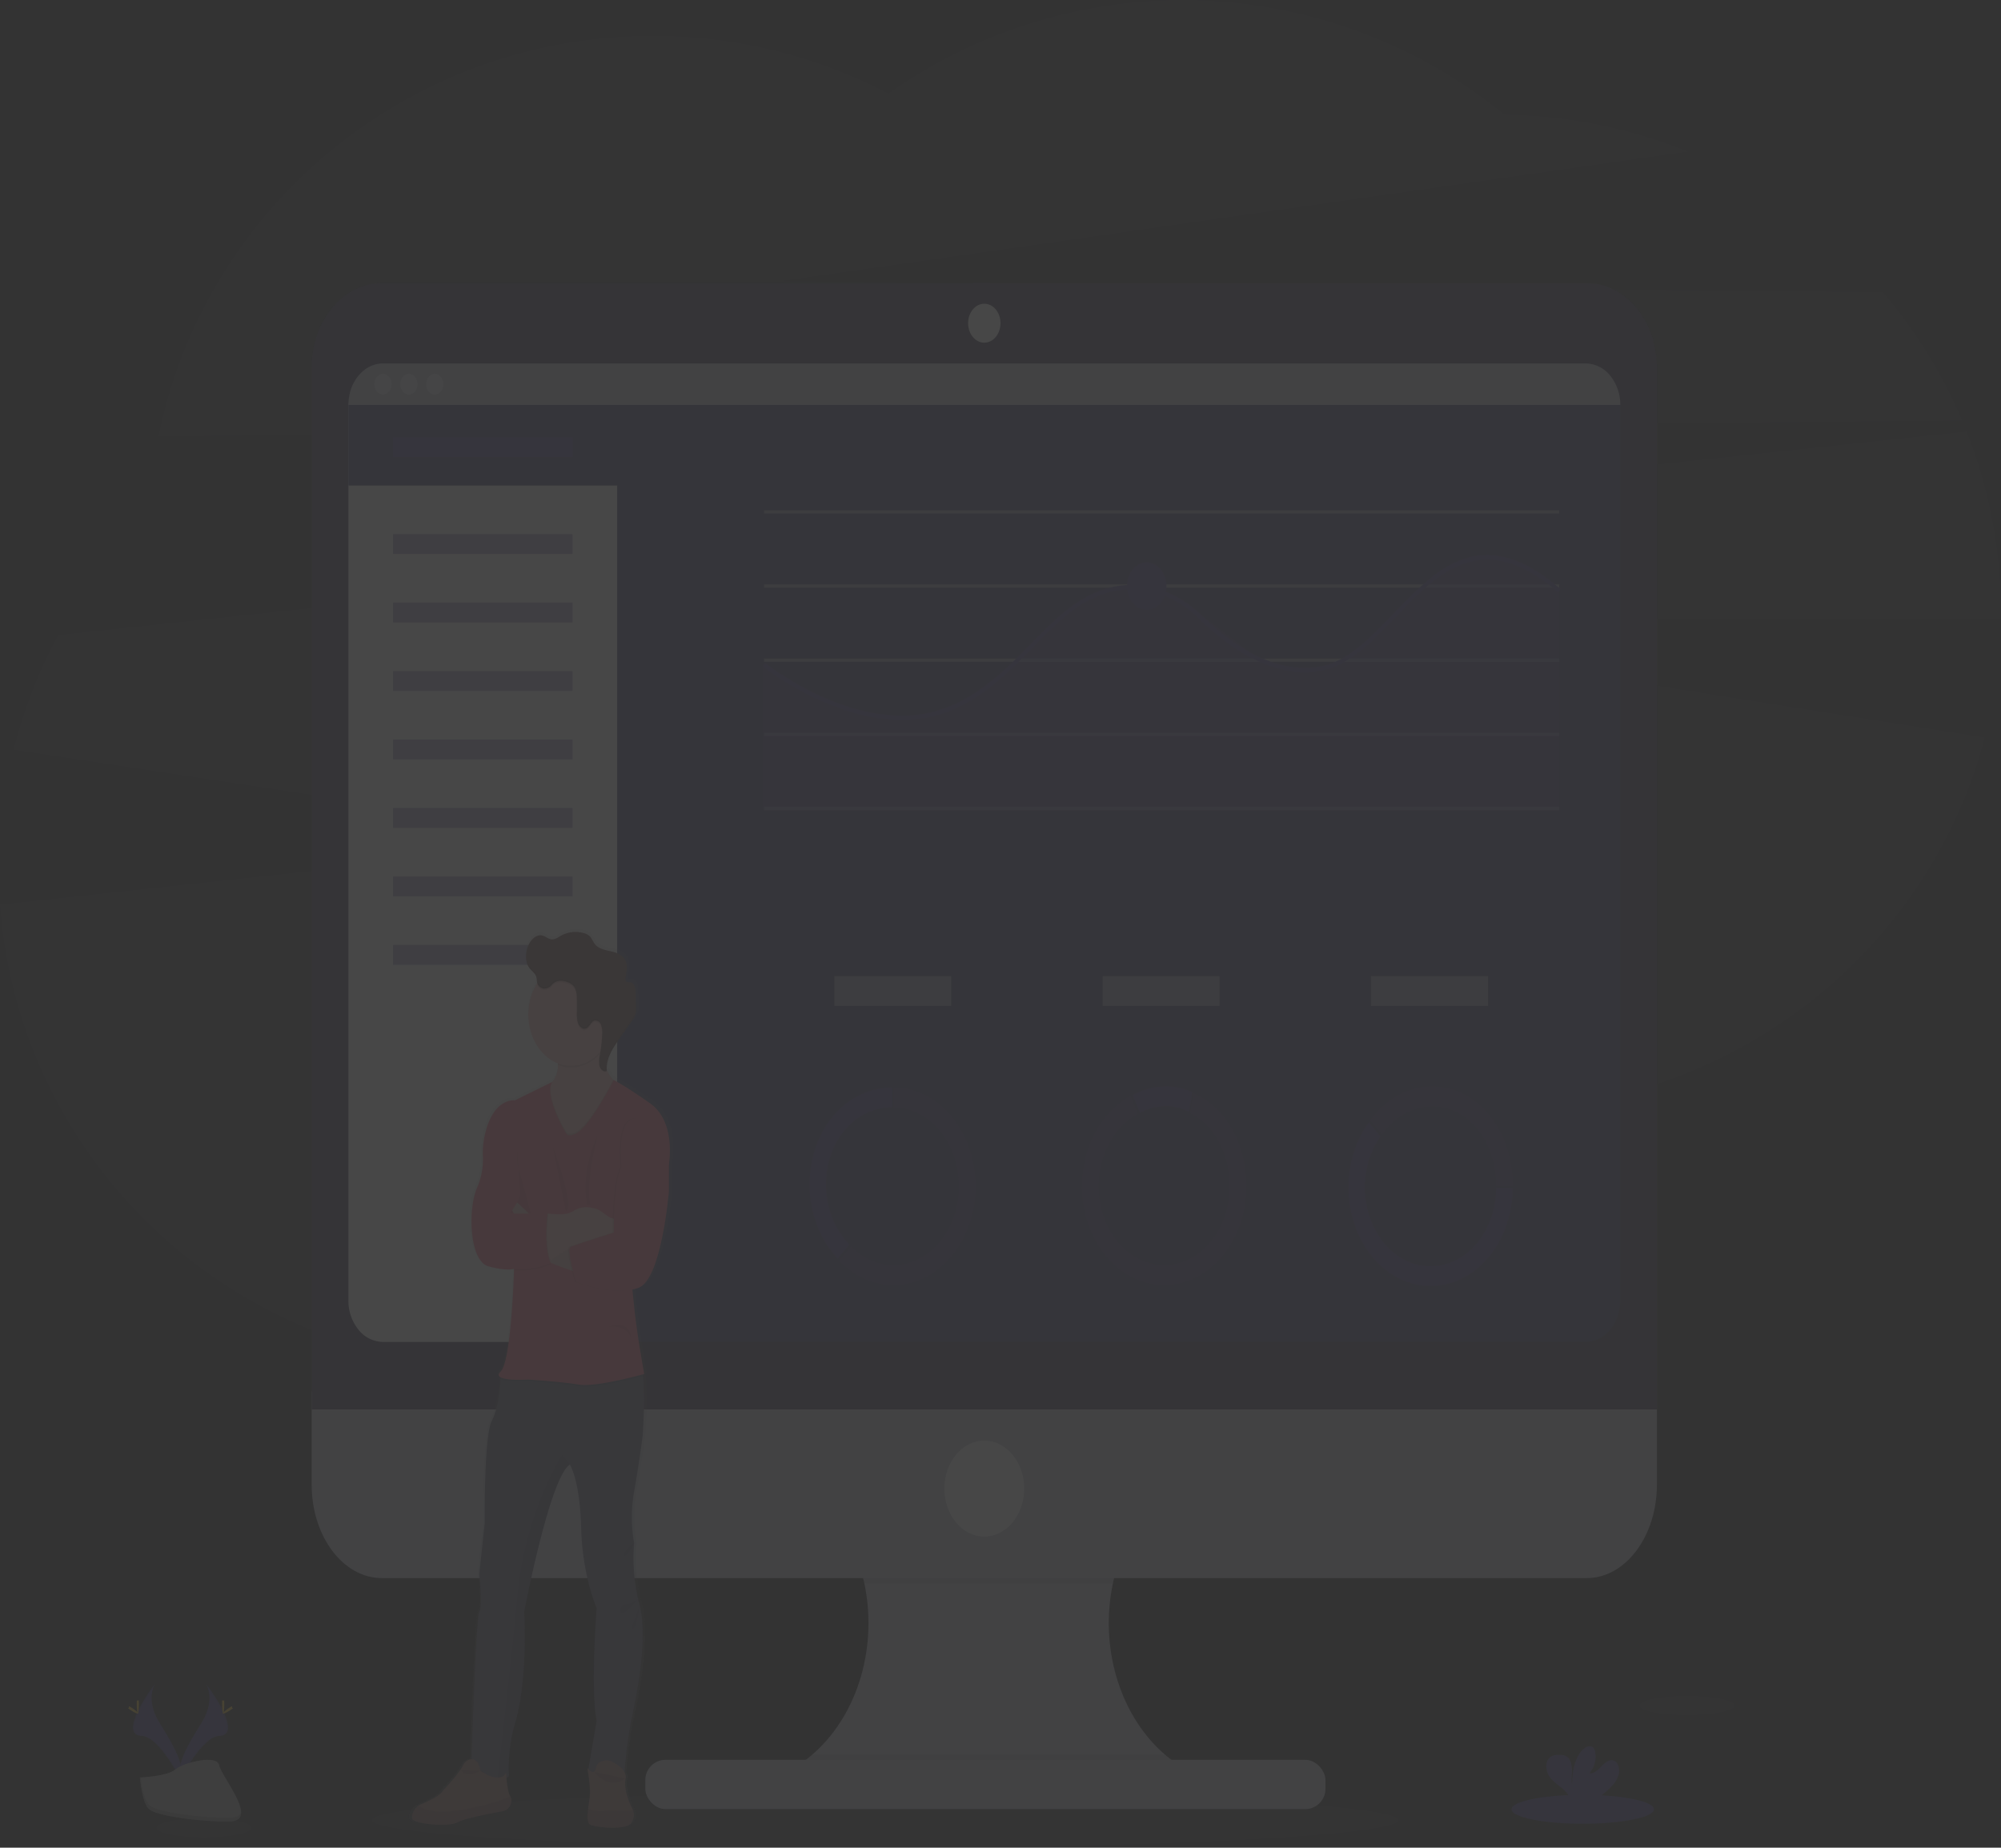 <svg xmlns="http://www.w3.org/2000/svg" xmlns:xlink="http://www.w3.org/1999/xlink" width="940" height="868.04" viewBox="0 0 940 868.04">
  <rect x="0" y="0" width="940" height="868.04" fill="#333333" stroke="none"/>
  <defs>
    <linearGradient id="linear-gradient" x1="0.5" y1="1" x2="0.5" gradientUnits="objectBoundingBox">
      <stop offset="0" stop-color="gray" stop-opacity="0.251"/>
      <stop offset="0.54" stop-color="gray" stop-opacity="0.122"/>
      <stop offset="1" stop-color="gray" stop-opacity="0.102"/>
    </linearGradient>
  </defs>
  <g id="undraw_dashboard_nklg" transform="translate(0 -0.05)" opacity="0.1">
    <path id="Path_27" data-name="Path 27" d="M971.868,213.61a233.342,233.342,0,0,0-37.292-60.38l-517.3-5.18L843.188,87.26a238.337,238.337,0,0,0-86.413-17.42,239.179,239.179,0,0,0-289.329-9.91A238.014,238.014,0,0,0,356.717,32.82c-114.938,0-210.71,80.9-232.2,188.19Z" transform="translate(-50.052 -15.95)" fill="#544c9a" opacity="0.1"/>
    <path id="Path_28" data-name="Path 28" d="M975,303.59a230.591,230.591,0,0,0-16.121-84.92L62.335,314.31a230.966,230.966,0,0,0-21,53.91l277.633,42.06L35,440.94C43.543,562.4,145.995,658.3,271.148,658.3A237.485,237.485,0,0,0,433.8,594.37a237.508,237.508,0,0,0,164.018,65.21c94.474,0,176.021-54.67,214-133.71C888,501.29,947.174,439.59,967.43,362.4l-351.1-55.34H975Z" transform="translate(-35 -15.95)" fill="#544c9a" opacity="0.1"/>
    <ellipse id="Ellipse_27" data-name="Ellipse 27" cx="241.222" cy="12.94" rx="241.222" ry="12.94" transform="translate(174.69 842.21)" fill="#544c9a" opacity="0.1"/>
    <path id="Path_29" data-name="Path 29" d="M668.207,848.34v7.82H475.84v-6.35c23.992-10.685,40.261-37.7,41.214-68.436s-13.6-59.132-36.863-71.934H666.9c-22.72,12.505-37.181,39.924-36.9,69.96s15.255,57.055,38.2,68.94Z" transform="translate(-109.124 -15.95)" fill="#c8cad7"/>
    <path id="Path_30" data-name="Path 30" d="M667.782,709.44c-17.379,9.592-30.22,28.112-34.938,50.39H516.018c-4.72-22.276-17.561-40.8-34.938-50.39Z" transform="translate(-110.005 -15.95)" opacity="0.1"/>
    <path id="Path_31" data-name="Path 31" d="M211,669.6v43.9c0,24.24,14.757,43.89,32.967,43.89H809.98c18.209,0,32.967-19.65,32.967-43.89V669.6Z" transform="translate(-64.593 -15.95)" fill="#c8cad7"/>
    <path id="Path_32" data-name="Path 32" d="M668.207,848.34v7.82H475.84v-6.35a60.589,60.589,0,0,0,14.832-9.5H656.411a61.682,61.682,0,0,0,11.8,8.03Z" transform="translate(-109.124 -15.95)" opacity="0.1"/>
    <rect id="Rectangle_45" data-name="Rectangle 45" width="319.509" height="23.17" rx="9.5" transform="translate(303.146 826.8)" fill="#c8cad7"/>
    <path id="Path_33" data-name="Path 33" d="M842.946,188.57c-.023-21.866-14.777-39.576-32.966-39.57H243.992c-18.2-.022-32.969,17.692-32.991,39.57V678.14H842.946Z" transform="translate(-64.593 -15.95)" fill="#474157"/>
    <path id="Path_34" data-name="Path 34" d="M829.234,206.25V626.92a21.664,21.664,0,0,1-4.751,13.8A14.977,14.977,0,0,1,813,646.43H247.99a14.976,14.976,0,0,1-11.479-5.711,21.664,21.664,0,0,1-4.751-13.8V206.25c0-10.775,7.266-19.51,16.23-19.51H812.963a14.974,14.974,0,0,1,11.5,5.7A21.668,21.668,0,0,1,829.234,206.25Z" transform="translate(-68.084 -15.95)" fill="#4c4c78"/>
    <ellipse id="Ellipse_28" data-name="Ellipse 28" cx="7.612" cy="9.15" rx="7.612" ry="9.15" transform="translate(454.777 142.74)" fill="#fff"/>
    <ellipse id="Ellipse_29" data-name="Ellipse 29" cx="18.767" cy="22.56" rx="18.767" ry="22.56" transform="translate(443.622 676.82)" fill="#fff"/>
    <path id="Path_35" data-name="Path 35" d="M358.011,196.5V646.43H247.99a14.976,14.976,0,0,1-11.479-5.711,21.664,21.664,0,0,1-4.751-13.8V206.25l.591-2.65,1.581-7.1Z" transform="translate(-68.084 -15.95)" fill="#fff"/>
    <path id="Path_36" data-name="Path 36" d="M337.128,187.65v40.5H196.76V190.3l.591-2.65Z" transform="translate(-33.084)" fill="#4c4c78"/>
    <path id="Path_37" data-name="Path 37" d="M829.234,206.25H231.76c0-10.773,7.268-19.506,16.23-19.5H812.963a14.964,14.964,0,0,1,11.5,5.69A21.656,21.656,0,0,1,829.234,206.25Z" transform="translate(-68.084 -15.95)" fill="#c8cad7"/>
    <ellipse id="Ellipse_30" data-name="Ellipse 30" cx="4.059" cy="4.88" rx="4.059" ry="4.88" transform="translate(175.847 175.67)" fill="#ededf4"/>
    <ellipse id="Ellipse_31" data-name="Ellipse 31" cx="4.059" cy="4.88" rx="4.059" ry="4.88" transform="translate(188.017 175.67)" fill="#ededf4"/>
    <ellipse id="Ellipse_32" data-name="Ellipse 32" cx="4.059" cy="4.88" rx="4.059" ry="4.88" transform="translate(200.187 175.67)" fill="#ededf4"/>
    <rect id="Rectangle_46" data-name="Rectangle 46" width="84.292" height="9.33" transform="translate(184.656 205.48)" fill="#544c9a"/>
    <rect id="Rectangle_47" data-name="Rectangle 47" width="84.292" height="9.33" transform="translate(184.656 250.98)" fill="#544c9a" opacity="0.5"/>
    <rect id="Rectangle_48" data-name="Rectangle 48" width="84.292" height="9.33" transform="translate(184.656 283.15)" fill="#544c9a" opacity="0.5"/>
    <rect id="Rectangle_49" data-name="Rectangle 49" width="84.292" height="9.33" transform="translate(184.656 315.32)" fill="#544c9a" opacity="0.5"/>
    <rect id="Rectangle_50" data-name="Rectangle 50" width="84.292" height="9.33" transform="translate(184.656 347.48)" fill="#544c9a" opacity="0.5"/>
    <rect id="Rectangle_51" data-name="Rectangle 51" width="84.292" height="9.33" transform="translate(184.656 379.65)" fill="#544c9a" opacity="0.5"/>
    <rect id="Rectangle_52" data-name="Rectangle 52" width="84.292" height="9.33" transform="translate(184.656 411.82)" fill="#544c9a" opacity="0.5"/>
    <rect id="Rectangle_53" data-name="Rectangle 53" width="84.292" height="9.33" transform="translate(184.656 443.98)" fill="#544c9a" opacity="0.5"/>
    <rect id="Rectangle_54" data-name="Rectangle 54" width="373.513" height="1.5" transform="translate(358.939 239.79)" fill="#dce0ed" opacity="0.5"/>
    <rect id="Rectangle_55" data-name="Rectangle 55" width="373.513" height="1.5" transform="translate(358.939 274.62)" fill="#dce0ed" opacity="0.5"/>
    <rect id="Rectangle_56" data-name="Rectangle 56" width="373.513" height="1.5" transform="translate(358.939 309.46)" fill="#dce0ed" opacity="0.5"/>
    <rect id="Rectangle_57" data-name="Rectangle 57" width="373.513" height="1.5" transform="translate(358.939 344.29)" fill="#dce0ed" opacity="0.5"/>
    <rect id="Rectangle_58" data-name="Rectangle 58" width="373.513" height="1.5" transform="translate(358.939 379.12)" fill="#dce0ed" opacity="0.5"/>
    <path id="Path_38" data-name="Path 38" d="M804.919,380.61H430.94v-68.5l34.3,20.32,35.5,5.78,31.145-11.29,37.575-35.03,18.9-13.12,13.817-3.2,13.218.85,21.745,12.91,29.548,22.63,23.192,3.59,18.392-7.62,38.973-38.38,19.9-8.53,20.821,3.87,16.962,11.77Z" transform="translate(-72.459)" fill="#544c9a" opacity="0.5"/>
    <path id="Path_39" data-name="Path 39" d="M531.124,354.18c-33.674,0-64.8-24.76-65.184-25.08l.923-1.66c.482.39,48.381,38.49,89.084,19.4,14.857-6.95,25.4-17.78,35.653-28.24,10.673-10.93,20.755-21.26,34.489-25.74,15.805-5.13,32.983-.48,46.068,12.44,11.18,11.05,33.457,28.8,56.991,23.49,12-2.7,22.111-13.24,32.817-24.39,20.5-21.4,41.759-43.49,78.436-11.77l-.973,1.62c-35.645-30.79-56.367-9.21-76.4,11.66-10.881,11.34-21.162,22-33.6,24.85-24.207,5.45-46.95-12.64-58.355-23.91-12.669-12.52-29.331-17-44.571-12.05-13.385,4.36-23.292,14.54-33.848,25.32-10.323,10.57-21,21.51-36.1,28.59a59.456,59.456,0,0,1-25.43,5.47Z" transform="translate(-107.459 -15.95)" fill="#544c9a"/>
    <ellipse id="Ellipse_33" data-name="Ellipse 33" cx="9.259" cy="11.13" rx="9.259" ry="11.13" transform="translate(529.411 264.24)" fill="#544c9a"/>
    <path id="Path_40" data-name="Path 40" d="M380.469,533.19C367.817,524.43,363,522.26,363,522.25l-.258-.22a12.565,12.565,0,0,1-3.194-4.85c0-.35,0-.7,0-1v.1c.208-4.64,2.945-8.85,5.548-12.53q3.327-4.71,6.655-9.41a9.65,9.65,0,0,0,1.714-3.34,8.946,8.946,0,0,0,.183-2v-.82c0-2.34-.092-4.68-.158-7-.066-2.05-.5-4.62-2.2-5-.882-.22-2.046.16-2.5-.75a1.987,1.987,0,0,1-.116-1.21v.09a.618.618,0,0,1,0-.11,32.837,32.837,0,0,0,.632-4.81,8.206,8.206,0,0,0-.275-2.43c-.99-3.39-4.376-4.78-7.37-5.42s-6.355-1.19-8.235-4q-.773-1.406-1.664-2.71a6.2,6.2,0,0,0-3.07-1.82,14.579,14.579,0,0,0-11.13,1.17c-1.447.78-2.9,1.82-4.492,1.71s-3.061-1.5-4.692-1.83c-2.629-.54-5.149,1.79-6.447,4.54a12.76,12.76,0,0,0-1.19,5.35v.31h0a8.826,8.826,0,0,0,1.714,5.46c1.131,1.42,2.82,2.39,3.327,4.25.191.76.15,1.58.316,2.34a1.243,1.243,0,0,0,.075.29l-.091.13a27,27,0,0,0-4.159,14.62c.054,10.547,5.77,19.844,14.142,23v.72a11.476,11.476,0,0,1-2.745,8.05l-17.951,8.66s-10.814-1.54-14.707,17.45a38.474,38.474,0,0,0-.665,9.63,33.047,33.047,0,0,1-2.961,14.43c-4.434,10.44-3.427,34.39,5.64,36.76,8.56,2.24,11.912,1.31,12.262,1.2v.42c-.141,4.5-1.5,43.26-6.43,48-1.373,1.29-1.115,2.17,0,2.76v.7c-.15,2.84-.915,13.63-4.218,19.78C300.494,690,300.927,731,300.927,731l-2.612,24.19s1.605,14.94,0,17.55c-1.439,2.33-3.327,57.61-3.76,69.59h-.166a4.82,4.82,0,0,0-3.876,2.84c-2.146,4.14-9.55,11.77-9.55,11.77-1.605,2.75-7.562,5.38-10.706,6.62a6.322,6.322,0,0,0-1.214.63,7.27,7.27,0,0,0-2.7,3.42,4.318,4.318,0,0,0-.283,2.85c.832,2.37,17.527,4,21.753,1.66,3.327-1.86,16.5-4.32,21.978-5.28a5.038,5.038,0,0,0,3.91-4.7,3.58,3.58,0,0,0-.5-2.35h0c-1.048-1.56-1.589-5.82-1.83-8.6a4.777,4.777,0,0,0,1.231-.88,74.9,74.9,0,0,1,3.02-25.38c4.026-12.8,5.241-36.52,4.234-51.94,0,0,12.287-63.57,21.961-69.5h0c.15.22,4.841,7.46,5.44,29.88.6,22.77,7.445,37.71,7.445,37.71s-3.02,38.66,0,53.13L350.73,847a6.759,6.759,0,0,1-.474-.52s.117.64.283,1.65l-.083.48.166.05c.449,2.85,1.115,7.82.832,10.74-.158,1.67-.541,3.94-.832,6.18-.416,3.51-.532,6.92,1.007,7.66,2.5,1.22,17.328,2.89,19.848-1a6.524,6.524,0,0,0,.732-5.86,6.362,6.362,0,0,0-.732-1.49s-3.935-7.73-2.82-13.18a4.679,4.679,0,0,0-.474-3.12A191.251,191.251,0,0,1,371.635,823c2.5-11.41,7.836-36.43,3.926-52.89h0c-.15-.64-.316-1.28-.5-1.9a84.737,84.737,0,0,1-2.221-27.75,67.57,67.57,0,0,1,0-24.19c2.4-13.27,4.084-26.27,4.084-26.27s1.331-17.55.166-28.31l-.075-.69.632-.17s-3.419-18.26-4.633-29.88c-.283-2.75-.657-6.22-1.065-9.93a18.9,18.9,0,0,0,3.286-1c10.881-4.51,14.3-45.31,14.3-45.31V561.77S393.163,542,380.469,533.19Zm-81.048,315-.532-.34h0Z" transform="translate(-73.829 -15.95)" fill="url(#linear-gradient)"/>
    <path id="Path_41" data-name="Path 41" d="M379.832,768.6c4.717,16.31-.832,42.78-3.327,54.6a196.978,196.978,0,0,0-3.327,26,38.226,38.226,0,0,1-17.3-.48l4.159-24.34c-2.945-14.42,0-52.95,0-52.95s-6.655-14.9-7.27-37.59c-.582-22.33-5.158-29.55-5.307-29.78h0c-9.508,5.94-21.47,69.27-21.47,69.27.982,15.36-.2,39-4.159,51.77a76.079,76.079,0,0,0-2.953,25.29c-1.373,1.39-3.286,1.63-5.349,1.23-5.615-1.09-12.345-6.91-12.345-6.91s2.163-69,3.735-71.62,0-17.49,0-17.49l2.554-24.11s-.391-40.89,3.327-48c3.228-6.13,3.968-16.89,4.118-19.71v-.7l5.69-8.19s55.061-5,59.187,0c1.015,1.22,1.664,4,2.013,7.48,1.131,10.72-.166,28.21-.166,28.21s-1.664,13-4.01,26.23a68.766,68.766,0,0,0,0,24.11,85.944,85.944,0,0,0,2.2,27.68Z" transform="translate(-79.756 -15.95)" fill="#65617d"/>
    <path id="Path_42" data-name="Path 42" d="M387.4,872.25c-2.454,3.9-16.9,2.25-19.366,1-1.506-.75-1.389-4.14-.982-7.64.258-2.23.632-4.5.782-6.15.4-4.26-1.173-12.89-1.173-12.89s3.244,4.14,4.026,0a4.137,4.137,0,0,1,2.8-3.2,6.217,6.217,0,0,1,5.108.38c2.554,1.33,6.813,4.17,6.048,8-1.081,5.43,2.753,13.13,2.753,13.13a6.311,6.311,0,0,1,.715,1.49,6.6,6.6,0,0,1-.715,5.88Z" transform="translate(-90.766 -15.95)" fill="#a27772"/>
    <path id="Path_43" data-name="Path 43" d="M387.424,872.25c-2.454,3.9-16.9,2.25-19.366,1-1.506-.75-1.389-4.14-.982-7.64,1.547.87,4.159,1.6,8.585,1.11a20.03,20.03,0,0,1,3.095-.12,58.9,58.9,0,0,0,9.383-.22,6.6,6.6,0,0,1-.715,5.87Z" transform="translate(-90.791 -15.95)" opacity="0.1"/>
    <path id="Path_44" data-name="Path 44" d="M328.481,773.33c.982,15.36-.2,39-4.159,51.77a76.078,76.078,0,0,0-2.953,25.29c-1.372,1.39-3.286,1.63-5.349,1.23,1.19-10,6.239-52.93,9.483-86.86,3.685-38.65,20.938-65.24,20.938-65.24l3.444,4.55C340.443,710,328.481,773.33,328.481,773.33Z" transform="translate(-82.251 -15.95)" opacity="0.1"/>
    <path id="Path_45" data-name="Path 45" d="M376.4,524.9,374,539.08l-11.754,23.76-14.5-7.45s-19.715-24.82-7.329-28.36a10.129,10.129,0,0,0,4.118-2.2c2.429-2.21,3.194-5.41,3.211-8.55a30.735,30.735,0,0,0-2.013-10.17l25.363-9.57a57.435,57.435,0,0,0-1.822,12.35c-.191,8.3,2.371,12.4,4.475,14.35A7.2,7.2,0,0,0,376.4,524.9Z" transform="translate(-85.665 -15.95)" fill="#fbbebe"/>
    <path id="Path_46" data-name="Path 46" d="M372.993,496.54a57.433,57.433,0,0,0-1.822,12.35c-5.257,7.5-13.77,10.422-21.529,7.39a30.735,30.735,0,0,0-2.013-10.17Z" transform="translate(-87.566 -15.95)" opacity="0.1"/>
    <path id="Path_47" data-name="Path 47" d="M373.5,492.64c0,13.316-8.979,24.11-20.056,24.11s-20.056-10.794-20.056-24.11,8.979-24.11,20.056-24.11a18.464,18.464,0,0,1,14.2,7.044A26.727,26.727,0,0,1,373.5,492.64Z" transform="translate(-85.172 -15.95)" fill="#fbbebe"/>
    <path id="Path_48" data-name="Path 48" d="M376.4,524.9,374,539.08l-11.754,23.76-14.5-7.45s-19.715-24.82-7.329-28.36a10.129,10.129,0,0,0,4.118-2.2c-2.238,7.39,7,22.76,7,22.76,1.073,1.9,3.544.71,3.544.71,5.94-1.08,16.9-21.64,18.675-25.06A7.194,7.194,0,0,0,376.4,524.9Z" transform="translate(-85.665 -15.95)" opacity="0.1"/>
    <path id="Path_49" data-name="Path 49" d="M384.625,662.39c-3.494,1-22.81,6.09-30.13,4.81-8.061-1.42-23.741-2.36-23.741-2.36s-9.982.64-13.044-1v-.7l5.69-8.19s55.061-5,59.187,0C383.668,656.13,384.25,658.9,384.625,662.39Z" transform="translate(-82.535 -15.95)" opacity="0.1"/>
    <path id="Path_50" data-name="Path 50" d="M345.631,548.3s-10.373-17.27-6.464-24l-17.527,8.64s-10.548-1.54-14.35,17.38a39.483,39.483,0,0,0-.657,9.61,33.46,33.46,0,0,1-2.887,14.37c-4.326,10.4-3.327,34.28,5.507,36.64s12,1.18,12,1.18-1.181,43.26-6.289,48.22S328,664.12,328,664.12s15.672,1,23.733,2.37,30.671-5,30.671-5-3.327-18.2-4.525-29.78-3.926-36.24-3.926-36.24L394,562.81s3.535-19.74-8.851-28.48-17.053-10.9-17.053-10.9-12.478,24.37-18.933,25.55C349.167,549,346.7,550.2,345.631,548.3Z" transform="translate(-79.769 -15.95)" fill="#ff748e"/>
    <path id="Path_51" data-name="Path 51" d="M326.266,555.16s-.191,7.8.99,10.87,5.5,20.09,5.5,20.09H322.93s5.307-6.85,4.916-10.16S326.266,555.16,326.266,555.16Z" transform="translate(-83.413 -15.95)" opacity="0.1"/>
    <path id="Path_52" data-name="Path 52" d="M355.6,614s-21.712-6.38-23.733-11.81-7.6-17.61-7.6-17.61l2.288-3.71,10.565,10s12.586,12,18.484,13.24S355.6,614,355.6,614Z" transform="translate(-83.637 -15.95)" fill="#fbbebe"/>
    <path id="Path_53" data-name="Path 53" d="M355.6,614s-21.712-6.38-23.733-11.81-7.6-17.61-7.6-17.61l2.288-3.71,10.565,10s12.586,12,18.484,13.24S355.6,614,355.6,614Z" transform="translate(-83.637 -15.95)" opacity="0.05"/>
    <path id="Path_54" data-name="Path 54" d="M376.57,583.29v14.16h-1.9a48.044,48.044,0,0,0-26.736,8.32l-3.544,2.36-.957.64-6.1-16.5,5.707-6.15h.291c1.4.16,7.428.76,9.982-.27s5.449-4.14,12.594-1.94c3.527,1.08,6.53,5.83,9.982,4.35Z" transform="translate(-85.836 -15.95)" fill="#fbbebe"/>
    <path id="Path_55" data-name="Path 55" d="M398.655,557.52l3.935,5.32v12.88s-3.327,40.66-13.959,45.15-29.573-2.6-29.573-2.6-4.9-15.6-2.612-16.55,20.247-6.64,20.247-6.64-.258-23.85,3.677-30.94c0,0-2.554-22.22,6.289-22.69S398.655,557.52,398.655,557.52Z" transform="translate(-88.946 -15.95)" opacity="0.1"/>
    <path id="Path_56" data-name="Path 56" d="M399.346,557.52l3.935,5.32v12.88s-3.327,40.66-13.967,45.15-29.564-2.6-29.564-2.6-4.9-15.6-2.612-16.55,20.239-6.64,20.239-6.64-.25-23.85,3.685-30.94c0,0-2.562-22.22,6.289-22.69S399.346,557.52,399.346,557.52Z" transform="translate(-89.062 -15.95)" fill="#ff748e"/>
    <path id="Path_57" data-name="Path 57" d="M368.834,502.88a11.07,11.07,0,0,0-.449-4.6,2.906,2.906,0,0,0-3.111-2.16c-1.664.47-2.412,3.1-4.059,3.73-1.389.53-2.912-.65-3.577-2.21a13.375,13.375,0,0,1-.682-5.14v-5.93c0-2.15-.058-4.47-1.165-6.16-1.373-2.1-4.592-3-6.738-2.93a5.248,5.248,0,0,0-3.852,1.86,4.534,4.534,0,0,1-4.051,1.74,3.784,3.784,0,0,1-2.82-2.94.288.288,0,0,1,0-.08c4.557-7.242,12.112-10.793,19.547-9.185s13.487,8.1,15.659,16.8.094,18.124-5.375,24.387q.5-3.565.674-7.18Z" transform="translate(-86.002 -15.95)" opacity="0.1"/>
    <path id="Path_58" data-name="Path 58" d="M340.089,480.37a3.808,3.808,0,0,1-2.828-2.94c-.158-.76-.116-1.58-.308-2.33-.457-1.86-2.1-2.83-3.211-4.24-2.213-2.82-2.071-7.47-.507-10.87,1.273-2.74,3.727-5.05,6.3-4.52,1.589.34,2.961,1.7,4.575,1.82s2.97-.92,4.384-1.7a13.969,13.969,0,0,1,10.864-1.16,5.972,5.972,0,0,1,2.995,1.81,31.221,31.221,0,0,1,1.6,2.7c1.83,2.81,5.116,3.36,8.036,4s6.231,2,7.187,5.41c.641,2.24,0,4.67-.341,7a2.375,2.375,0,0,0,.075,1.45c.458.91,1.6.53,2.5.74,1.664.42,2.08,3,2.138,5q.117,3.48.158,7a10.772,10.772,0,0,1-.166,2.59,9.634,9.634,0,0,1-1.664,3.25l-6.5,9.38c-2.878,4.16-5.931,9-5.357,14.37-1.364.73-2.978-.68-3.427-2.4a12.661,12.661,0,0,1,.216-5.32,77.91,77.91,0,0,0,1.023-9.23,11.105,11.105,0,0,0-.449-4.61,2.913,2.913,0,0,0-3.119-2.16c-1.664.47-2.4,3.1-4.051,3.73-1.389.54-2.911-.65-3.577-2.21a13.531,13.531,0,0,1-.682-5.14v-5.93c0-2.15-.058-4.47-1.165-6.16-1.364-2.1-4.592-3-6.738-2.93a5.248,5.248,0,0,0-3.851,1.86,4.529,4.529,0,0,1-4.1,1.74Z" transform="translate(-84.95 -15.95)" fill="#7c5c5c"/>
    <path id="Path_59" data-name="Path 59" d="M347.15,554.57l6.164,30.4S358.164,584.94,347.15,554.57Z" transform="translate(-87.485 -15.95)" opacity="0.1"/>
    <path id="Path_60" data-name="Path 60" d="M371.309,549.48s-8.069,15.88-4.916,32.29l1.5.13S365.211,574.3,371.309,549.48Z" transform="translate(-90.598 -15.95)" opacity="0.1"/>
    <path id="Path_61" data-name="Path 61" d="M378.59,639.31s9.9-3.94,10.623,5.2C389.213,644.51,387.341,638.24,378.59,639.31Z" transform="translate(-92.772 -15.95)" opacity="0.1"/>
    <path id="Path_62" data-name="Path 62" d="M340.782,586.83s-1.963,16.55,1.572,23.17a36.538,36.538,0,0,1-17.3,2.83l-1.181-26Z" transform="translate(-83.571 -15.95)" opacity="0.1"/>
    <path id="Path_63" data-name="Path 63" d="M344.394,608.13l-.957.64-6.1-16.5,5.707-6.15h.291C343.246,586.92,341.657,601.13,344.394,608.13Z" transform="translate(-85.836 -15.95)" opacity="0.1"/>
    <path id="Path_64" data-name="Path 64" d="M339.63,586.12s-1.963,16.55,1.572,23.17a36.538,36.538,0,0,1-17.3,2.83l-6.879-26Z" transform="translate(-82.419 -15.95)" fill="#ff748e"/>
    <path id="Path_65" data-name="Path 65" d="M314.327,862.19a4.987,4.987,0,0,1-3.818,4.68c-5.332,1-18.2,3.4-21.445,5.26-4.159,2.37-20.447.71-21.237-1.65a4.427,4.427,0,0,1,.283-2.85,7.012,7.012,0,0,1,3.818-4c3.078-1.24,8.884-3.85,10.448-6.59,0,0,7.237-7.62,9.3-11.73a4.7,4.7,0,0,1,3.785-2.83c1.722-.1,3.635.95,4.425,5.48,0,0,9.433,6.47,11.987.8,0,0,.391,8.71,1.955,11.1h0A3.614,3.614,0,0,1,314.327,862.19Z" transform="translate(-74.128 -15.95)" fill="#a27772"/>
    <path id="Path_66" data-name="Path 66" d="M314.327,862.19a4.987,4.987,0,0,1-3.818,4.68c-5.332,1-18.2,3.4-21.445,5.26-4.159,2.37-20.447.71-21.237-1.65a4.427,4.427,0,0,1,.283-2.85,7.2,7.2,0,0,1,2.637-3.4c2.662,2.12,8.568,4.2,21.562,1.76,12.395-2.33,18.525-4.61,21.52-6.16h0A3.616,3.616,0,0,1,314.327,862.19Z" transform="translate(-74.128 -15.95)" opacity="0.1"/>
    <g id="Group_3" data-name="Group 3" transform="translate(247.112 449.07)" opacity="0.1">
      <path id="Path_67" data-name="Path 67" d="M388.239,475.67a.6.6,0,0,0,0-.12,25.652,25.652,0,0,0,.607-5.36,40.188,40.188,0,0,1-.607,4.3A3.139,3.139,0,0,0,388.239,475.67Z" transform="translate(-341.496 -465.02)"/>
      <path id="Path_68" data-name="Path 68" d="M367.331,497.79a8.221,8.221,0,0,1,.482,2.7,9.6,9.6,0,0,0-.482-3.76,2.923,2.923,0,0,0-3.119-2.17c-1.664.47-2.4,3.11-4.051,3.74-1.389.53-2.911-.66-3.577-2.22a13.219,13.219,0,0,1-.682-5.14v-5.92c0-2.15-.058-4.47-1.165-6.16-1.373-2.11-4.592-3-6.746-2.94a5.223,5.223,0,0,0-3.843,1.87,4.531,4.531,0,0,1-4.051,1.73,3.763,3.763,0,0,1-2.828-2.94c-.166-.76-.116-1.57-.308-2.33-.457-1.86-2.1-2.82-3.211-4.23a8.693,8.693,0,0,1-1.664-5,9.184,9.184,0,0,0,1.664,6.06c1.106,1.41,2.753,2.38,3.211,4.24.191.75.141,1.57.308,2.33a3.8,3.8,0,0,0,2.828,2.94,4.534,4.534,0,0,0,4.051-1.74,5.292,5.292,0,0,1,3.835-1.85c2.155-.08,5.374.84,6.746,2.94,1.106,1.69,1.156,4,1.165,6.16v5.92a13.242,13.242,0,0,0,.682,5.15c.665,1.56,2.188,2.74,3.577,2.21,1.664-.63,2.371-3.26,4.051-3.74A2.933,2.933,0,0,1,367.331,497.79Z" transform="translate(-332.06 -465.02)"/>
      <path id="Path_69" data-name="Path 69" d="M391.144,491.28a9.777,9.777,0,0,1-1.664,3.26q-3.261,4.68-6.5,9.37c-2.728,3.95-5.623,8.52-5.415,13.56.2-4.62,2.878-8.82,5.415-12.49l6.5-9.38a9.728,9.728,0,0,0,1.664-3.25,10.771,10.771,0,0,0,.166-2.6,7.727,7.727,0,0,1-.166,1.53Z" transform="translate(-339.71 -465.02)"/>
      <path id="Path_70" data-name="Path 70" d="M373.466,515.89a6.6,6.6,0,0,1-.2-1.27,7.554,7.554,0,0,0,.2,2.33c.441,1.72,2.063,3.13,3.427,2.4,0-.35-.058-.7-.066-1C375.479,519,373.874,517.57,373.466,515.89Z" transform="translate(-338.985 -465.02)"/>
    </g>
    <path id="Path_71" data-name="Path 71" d="M295,847.42s2.055,4.34,9.508.51" transform="translate(-78.717 -15.95)" opacity="0.1"/>
    <path id="Path_72" data-name="Path 72" d="M370.65,848.46s6.43,9.09,14.524,3" transform="translate(-91.437 -15.95)" opacity="0.1"/>
    <path id="Path_73" data-name="Path 73" d="M392.18,740.94s-4.542,3.41-4.692,5.36,2.346-1.42,2.346-1.42Z" transform="translate(-94.267 -15.95)" opacity="0.1"/>
    <path id="Path_74" data-name="Path 74" d="M393.633,767.08a8.6,8.6,0,0,1-5.59,2.62c-3.394.18-3.111,5.5-.89,3.9S393.633,767.08,393.633,767.08Z" transform="translate(-93.931 -15.95)" opacity="0.1"/>
    <path id="Path_75" data-name="Path 75" d="M395.521,770.49s-2.179,12.86-3.951,10.38" transform="translate(-94.954 -15.95)" opacity="0.1"/>
    <g id="Group_4" data-name="Group 4" transform="translate(391.947 458.65)" opacity="0.5">
      <rect id="Rectangle_59" data-name="Rectangle 59" width="54.903" height="14" fill="#dce0ed"/>
      <rect id="Rectangle_60" data-name="Rectangle 60" width="54.903" height="14" transform="translate(126.068)" fill="#dce0ed"/>
      <rect id="Rectangle_61" data-name="Rectangle 61" width="54.903" height="14" transform="translate(252.136)" fill="#dce0ed"/>
    </g>
    <ellipse id="Ellipse_34" data-name="Ellipse 34" cx="22.402" cy="4.55" rx="22.402" ry="4.55" transform="translate(770.135 796.74)" fill="#544c9a" opacity="0.1"/>
    <ellipse id="Ellipse_35" data-name="Ellipse 35" cx="22.402" cy="4.55" rx="22.402" ry="4.55" transform="translate(73.445 854.19)" fill="#544c9a" opacity="0.1"/>
    <ellipse id="Ellipse_36" data-name="Ellipse 36" cx="33.449" cy="6.8" rx="33.449" ry="6.8" transform="translate(710.058 843.25)" fill="#544c9a"/>
    <path id="Path_76" data-name="Path 76" d="M939.158,854.89a12.024,12.024,0,0,0,3.186-5.79c.416-2.3-.4-5.05-2.221-5.89-2.046-.94-4.234.76-5.9,2.49s-3.552,3.68-5.723,3.32a11.841,11.841,0,0,0,2.7-9.81,4.509,4.509,0,0,0-.749-2c-1.14-1.46-3.194-.84-4.559.31-4.326,3.66-5.532,10.72-5.557,17.08-.433-2.29-.067-4.68-.075-7s-.549-5-2.2-6.23a5.766,5.766,0,0,0-3.327-.94c-1.947-.09-4.118.14-5.44,1.85-1.664,2.13-1.223,5.69.208,8s3.627,3.8,5.632,5.42a13.957,13.957,0,0,1,4.026,4.61,5.387,5.387,0,0,1,.291.83h12.195A34.827,34.827,0,0,0,939.158,854.89Z" transform="translate(-181.825 -15.95)" fill="#544c9a"/>
    <path id="Path_77" data-name="Path 77" d="M148.907,807.19s4.575,7.19-2.1,18-12.187,20-9.982,26.77c0,0,10.082-20.15,18.3-20.43S157.933,819.31,148.907,807.19Z" transform="translate(-52.037 -15.95)" fill="#544c9a"/>
    <path id="Path_78" data-name="Path 78" d="M148.962,807.19a9.826,9.826,0,0,1,.94,2.26c8,11.3,12.262,21.85,4.567,22.11-7.162.25-15.755,15.65-17.818,19.54q.1.452.241.89s10.082-20.15,18.3-20.43S157.987,819.31,148.962,807.19Z" transform="translate(-52.092 -15.95)" opacity="0.1"/>
    <path id="Path_79" data-name="Path 79" d="M161.448,816.35c0,2.53-.233,4.58-.524,4.58s-.524-2-.524-4.58.291-1.34.582-1.34S161.448,813.82,161.448,816.35Z" transform="translate(-56.085 -15.95)" fill="#ffd037"/>
    <path id="Path_80" data-name="Path 80" d="M164.442,819.37c-1.847,1.21-3.461,1.94-3.594,1.63s1.239-1.54,3.086-2.75,1.123-.33,1.256,0S166.289,818.16,164.442,819.37Z" transform="translate(-56.159 -15.95)" fill="#ffd037"/>
    <path id="Path_81" data-name="Path 81" d="M120.364,807.19s-4.575,7.19,2.1,18,12.187,20,9.982,26.77c0,0-10.074-20.15-18.3-20.43S111.339,819.31,120.364,807.19Z" transform="translate(-47.627 -15.95)" fill="#544c9a"/>
    <path id="Path_82" data-name="Path 82" d="M120.361,807.19a9.826,9.826,0,0,0-.94,2.26c-8,11.3-12.262,21.85-4.567,22.11,7.162.25,15.755,15.65,17.818,19.54a8.193,8.193,0,0,1-.25.89s-10.074-20.15-18.3-20.43S111.335,819.31,120.361,807.19Z" transform="translate(-47.623 -15.95)" opacity="0.1"/>
    <path id="Path_83" data-name="Path 83" d="M112.22,816.35c0,2.53.241,4.58.532,4.58s.524-2,.524-4.58-.291-1.34-.582-1.34S112.22,813.82,112.22,816.35Z" transform="translate(-47.984 -15.95)" fill="#ffd037"/>
    <path id="Path_84" data-name="Path 84" d="M108.492,819.37c1.847,1.21,3.452,1.94,3.594,1.63s-1.239-1.54-3.086-2.75-1.123-.33-1.264,0S106.646,818.16,108.492,819.37Z" transform="translate(-47.168 -15.95)" fill="#ffd037"/>
    <path id="Path_85" data-name="Path 85" d="M114,851.05s12.777-.48,16.637-3.77,19.657-7.24,20.613-1.95,19.2,26.29,4.775,26.43-33.516-2.7-37.359-5.51S114,851.05,114,851.05Z" transform="translate(-48.283 -15.95)" fill="#a8a8a8"/>
    <path id="Path_86" data-name="Path 86" d="M156.245,869.92c-14.424.14-33.524-2.7-37.367-5.51-2.92-2.15-4.093-9.84-4.475-13.38h-.433s.832,12.38,4.658,15.2,22.934,5.65,37.359,5.51c4.159,0,5.6-1.82,5.524-4.46C160.928,868.9,159.34,869.89,156.245,869.92Z" transform="translate(-48.278 -15.95)" opacity="0.2"/>
    <path id="Path_87" data-name="Path 87" d="M499.936,572.37c0-20.44,13.834-36.14,30.845-36.14h.241v-9.3h-.241c-21.279,0-38.582,19.87-38.582,45.44,0,13.389,4.822,26.118,13.222,34.9l5.479-6.593C503.95,593.65,499.937,583.289,499.936,572.37Z" transform="translate(-111.874 -15.95)" fill="#544c9a"/>
    <path id="Path_88" data-name="Path 88" d="M534.621,526.94v9.3c13.614.109,25.558,10.938,29.386,26.643s-1.363,32.571-12.774,41.5-26.341,7.8-36.735-2.771L509,608.2c12.879,13.537,31.638,15.256,46.076,4.222s21.1-32.184,16.368-51.948-19.732-33.416-36.84-33.534Z" transform="translate(-114.699 -15.95)" fill="#544c9a" opacity="0.5"/>
    <path id="Path_89" data-name="Path 89" d="M837.932,535.76c17,0,30.063,16.63,30.063,37.08v.29h7.736v-.29c0-25.57-16.529-46.38-37.8-46.38-11.134,0-21.724,5.792-29.032,15.89l5.482,6.59c5.848-8.355,14.467-13.179,23.55-13.18Z" transform="translate(-165.125 -15.95)" fill="#544c9a" opacity="0.5"/>
    <path id="Path_90" data-name="Path 90" d="M873.645,574.06h-7.736c-.091,16.366-9.1,30.723-22.163,35.326s-27.095-1.638-34.52-15.356-6.489-31.666,2.3-44.16l-5.457-6.59c-11.261,15.483-12.691,38.033-3.512,55.389s26.773,25.367,43.213,19.677,27.8-23.72,27.9-44.286Z" transform="translate(-163.047 -15.95)" fill="#544c9a"/>
    <path id="Path_91" data-name="Path 91" d="M698.419,529.66l-1.539,9.26c11.322,5.49,18.559,18.83,18.559,34.38,0,18.511-11.351,34.19-26.6,36.73s-29.728-8.835-33.91-26.65,3.209-36.609,17.316-44.03L668.813,531c-17.51,9.475-26.553,32.993-21.214,55.166s23.436,36.246,42.449,33.01,33.149-22.793,33.16-45.877C723.209,553.23,713.326,536.11,698.419,529.66Z" transform="translate(-137.747 -15.95)" fill="#544c9a" opacity="0.5"/>
    <path id="Path_92" data-name="Path 92" d="M690.4,535.69a23.121,23.121,0,0,1,10.739,2.68l1.539-9.25a29.026,29.026,0,0,0-12.278-2.73,33.041,33.041,0,0,0-15.806,4.091l3.461,8.329A26.219,26.219,0,0,1,690.4,535.69Z" transform="translate(-142.541 -15.95)" fill="#544c9a"/>
  </g>
</svg>
